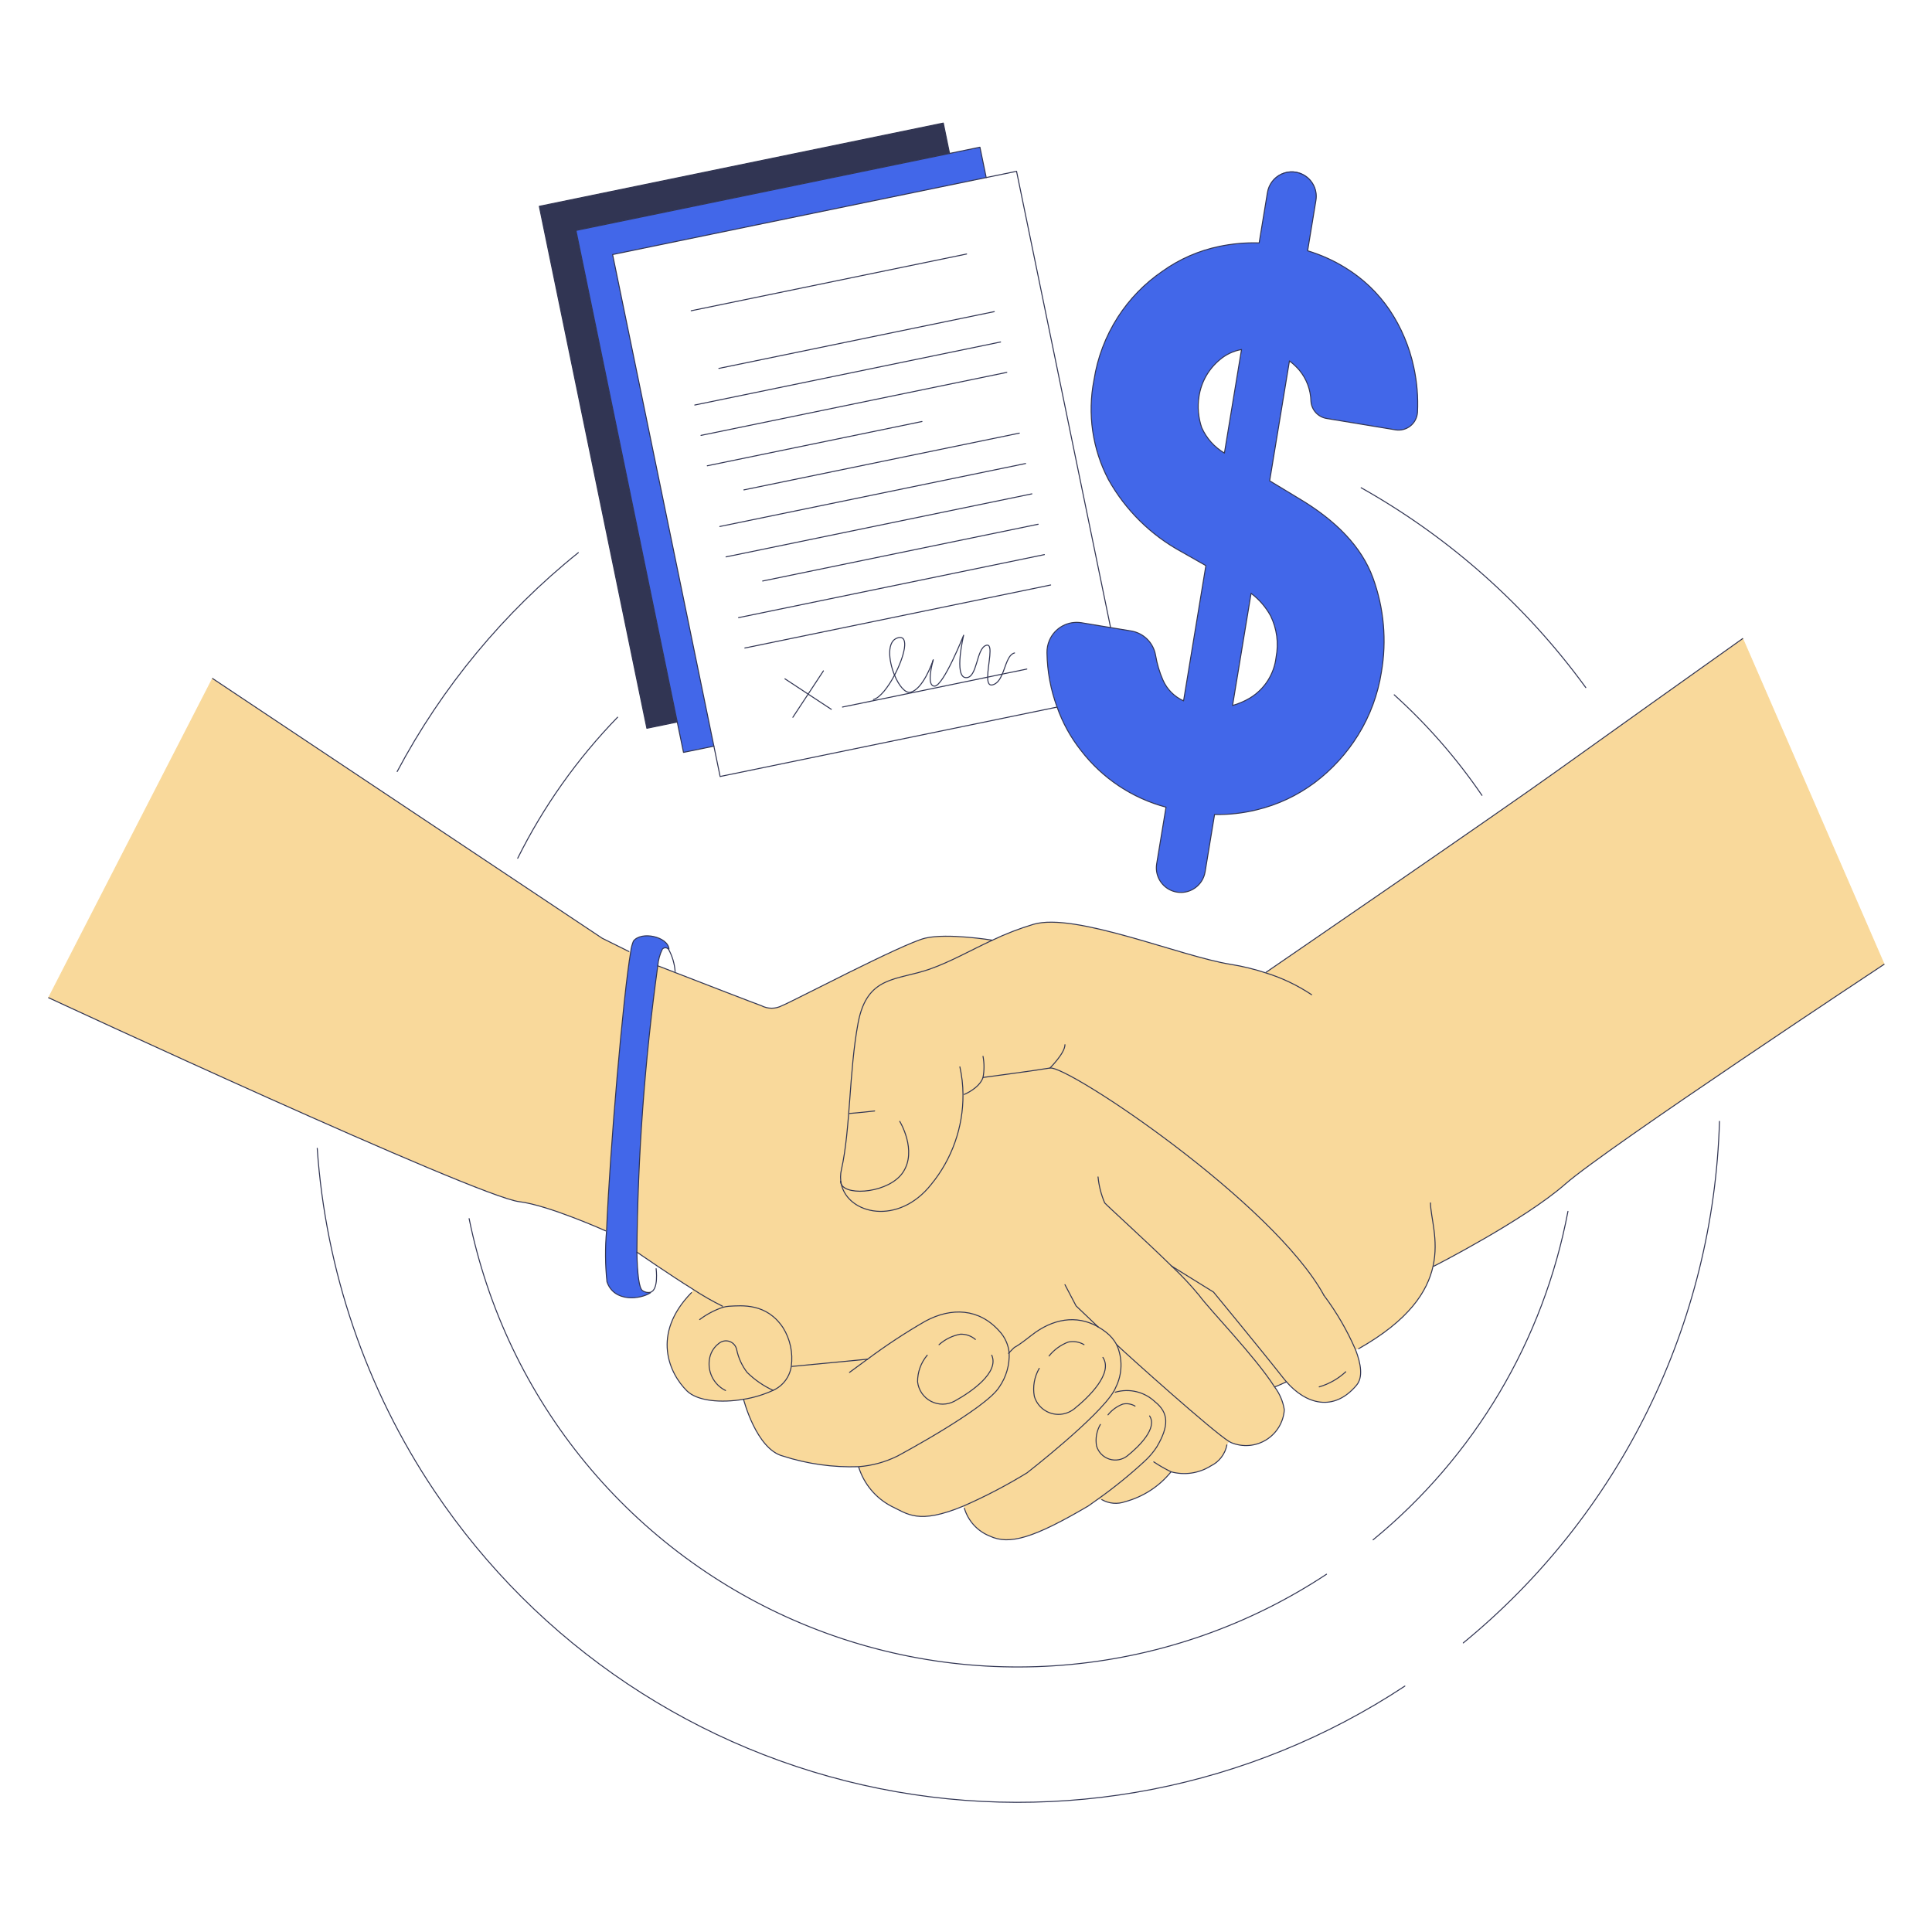 <svg width="160" height="160" viewBox="0 0 160 160" fill="none" xmlns="http://www.w3.org/2000/svg">
<g id="Business Deal">
<g id="business-deal-london-200-ico_3AwJSALza8t3bUkE">
<path id="Vector" d="M69.674 98.08C69.583 97.677 69.586 97.259 69.682 96.857C70.427 93.557 70.314 88.687 71.059 84.728C71.804 80.769 74.259 81.214 76.974 80.266C78.706 79.658 80.328 78.723 82.174 77.866C83.273 77.341 84.411 76.9 85.578 76.549C89.034 75.531 97.709 79.189 101.91 79.862C102.903 80.019 103.882 80.258 104.836 80.574L104.855 80.516C104.855 80.516 124.017 67.382 129.026 63.785C134.036 60.188 144.32 52.885 144.32 52.885L156.033 79.861C156.033 79.861 133.036 95.061 129.633 98.058C126.23 101.054 118.745 104.863 118.745 104.863L118.684 104.849C118.227 106.942 116.707 109.329 112.517 111.695L112.264 111.783C111.571 110.188 110.694 108.678 109.651 107.286C105.472 99.598 88.427 88.206 86.954 88.45C85.48 88.695 81.41 89.231 81.41 89.231C81.111 90.13 79.86 90.634 79.86 90.634H79.753C79.773 93.353 78.839 95.994 77.113 98.096C74.386 101.536 70.234 100.56 69.674 98.08Z" fill="#F9D99B"/>
<path id="Vector_2" d="M117.082 30.41C117.35 31.636 117.454 32.892 117.39 34.146C117.378 34.365 117.319 34.58 117.218 34.775C117.116 34.97 116.975 35.142 116.802 35.279C116.63 35.416 116.432 35.515 116.219 35.57C116.006 35.625 115.784 35.634 115.567 35.598L109.873 34.658C109.524 34.602 109.204 34.429 108.966 34.168C108.729 33.906 108.588 33.571 108.566 33.218C108.544 32.281 108.206 31.378 107.606 30.658C107.362 30.373 107.087 30.116 106.787 29.89L105.149 39.819L107.489 41.235C110.708 43.133 112.777 45.334 113.694 47.84C114.612 50.343 114.856 53.043 114.4 55.67C114.111 57.519 113.455 59.292 112.47 60.883C111.53 62.399 110.318 63.728 108.895 64.803C107.455 65.881 105.809 66.653 104.059 67.071C102.923 67.35 101.756 67.478 100.586 67.454L99.802 72.208C99.759 72.472 99.664 72.724 99.523 72.951C99.382 73.178 99.198 73.374 98.981 73.53C98.764 73.685 98.518 73.796 98.258 73.857C97.998 73.917 97.728 73.926 97.465 73.882C97.201 73.838 96.949 73.743 96.722 73.603C96.496 73.462 96.299 73.277 96.144 73.06C95.831 72.621 95.704 72.077 95.791 71.545L96.566 66.849C93.769 66.106 91.296 64.458 89.533 62.163C88.674 61.079 88.002 59.86 87.542 58.555C87.399 58.161 87.273 57.761 87.166 57.355C86.879 56.279 86.725 55.172 86.709 54.059C86.701 53.698 86.773 53.339 86.919 53.008C87.065 52.677 87.283 52.382 87.555 52.145C87.829 51.907 88.15 51.733 88.498 51.634C88.846 51.535 89.212 51.513 89.569 51.571L91.974 51.971L93.682 52.251C94.187 52.337 94.653 52.578 95.016 52.94C95.378 53.303 95.618 53.77 95.703 54.275C95.822 54.976 96.026 55.659 96.308 56.31C96.644 57.08 97.254 57.697 98.021 58.04L99.869 46.84L97.826 45.68C95.293 44.299 93.202 42.23 91.794 39.711C90.47 37.181 90.048 34.274 90.598 31.471C90.888 29.618 91.56 27.846 92.572 26.267C93.536 24.763 94.793 23.468 96.268 22.461C97.677 21.453 99.281 20.751 100.978 20.402C102.062 20.175 103.17 20.078 104.278 20.113L104.967 15.931C105.006 15.663 105.097 15.406 105.237 15.174C105.376 14.942 105.56 14.74 105.778 14.58C105.997 14.42 106.245 14.305 106.508 14.243C106.771 14.18 107.044 14.17 107.311 14.214C107.578 14.258 107.834 14.355 108.063 14.499C108.292 14.643 108.49 14.832 108.645 15.053C108.801 15.275 108.91 15.525 108.968 15.79C109.025 16.054 109.029 16.328 108.979 16.594L108.292 20.765C109.392 21.095 110.444 21.568 111.421 22.173C112.872 23.063 114.117 24.252 115.075 25.659C116.042 27.1 116.723 28.712 117.082 30.41ZM105.68 54.416C105.903 53.257 105.742 52.056 105.221 50.996C104.821 50.269 104.27 49.635 103.606 49.137L102.073 58.425C102.57 58.285 103.046 58.082 103.491 57.82C104.094 57.46 104.604 56.965 104.984 56.374C105.364 55.784 105.602 55.114 105.68 54.416ZM101.404 37.52L102.82 28.944C102.15 29.06 101.523 29.355 101.008 29.799C100.09 30.564 99.483 31.638 99.301 32.819C99.162 33.688 99.239 34.578 99.523 35.41C99.915 36.292 100.573 37.03 101.404 37.52Z" fill="#4267E9"/>
<path id="Vector_3" d="M69.674 98.08C70.234 100.56 74.386 101.534 77.109 98.097C78.835 95.995 79.769 93.354 79.749 90.634H79.856C79.856 90.634 81.107 90.131 81.406 89.232C81.406 89.232 85.473 88.696 86.95 88.451C88.426 88.206 105.468 99.598 109.647 107.286C110.69 108.679 111.567 110.188 112.26 111.784C112.714 112.956 112.886 114.072 112.34 114.718C110.456 116.958 108.152 116.299 106.535 114.438C106.455 114.347 106.375 114.25 106.295 114.152C104.67 112.076 100.498 107.008 100.498 107.008L97.018 104.848C97.83 105.608 98.592 106.419 99.3 107.276C100.232 108.546 103.898 112.289 105.544 114.854C105.967 115.409 106.245 116.061 106.353 116.751C106.319 117.256 106.165 117.745 105.904 118.178C105.642 118.611 105.282 118.975 104.851 119.241C104.421 119.506 103.934 119.666 103.43 119.706C102.926 119.746 102.42 119.665 101.953 119.471C101.895 119.447 101.84 119.418 101.787 119.383C100.394 118.52 93.534 112.366 92.469 111.363C92.256 110.968 91.963 110.621 91.609 110.346C91.395 110.173 91.166 110.018 90.926 109.884L90.916 109.875C89.112 108.85 87.138 109.235 85.433 110.568C83.552 112.045 84.377 111.173 83.563 112.02C83.493 111.354 83.209 110.728 82.752 110.238C81.066 108.346 78.782 108.253 76.631 109.41C74.971 110.364 73.37 111.417 71.836 112.562L65.578 113.161L65.523 113.15C65.676 112.037 65.435 110.905 64.841 109.95C63.481 107.899 61.44 108.11 60.365 108.174C60.189 108.186 60.014 108.218 59.845 108.268L59.831 108.174C58.998 107.764 58.191 107.303 57.414 106.794C56.402 106.156 55.4 105.503 54.409 104.834C53.849 104.458 53.292 104.078 52.738 103.695C52.803 95.762 53.381 87.842 54.466 79.982L55.878 80.53C58.165 81.418 62.487 83.09 63.04 83.285C63.305 83.424 63.599 83.497 63.898 83.497C64.197 83.497 64.491 83.424 64.756 83.285C65.539 82.988 74.75 78.138 76.612 77.695C78.474 77.253 82.169 77.862 82.169 77.862C80.321 78.723 78.699 79.658 76.969 80.262C74.258 81.211 71.797 80.762 71.054 84.725C70.312 88.687 70.422 93.554 69.677 96.854C69.582 97.257 69.581 97.676 69.674 98.08Z" fill="#F9D99B"/>
<path id="Vector_4" d="M106.304 114.151C106.384 114.25 106.464 114.346 106.544 114.437C106.544 114.437 105.576 114.885 105.557 114.855C103.91 112.29 100.245 108.547 99.313 107.277C98.605 106.42 97.842 105.609 97.03 104.849L100.511 107.009C100.511 107.009 104.678 112.075 106.304 114.151Z" fill="#F9D99B"/>
<path id="Vector_5" d="M101.797 119.383L101.607 119.661C101.536 120.034 101.378 120.385 101.147 120.687C100.916 120.989 100.618 121.233 100.277 121.399C99.791 121.704 99.248 121.905 98.681 121.99C98.114 122.074 97.535 122.039 96.982 121.888C96.486 121.648 96.008 121.373 95.55 121.066L94.818 120.986C95.188 120.645 95.515 120.259 95.792 119.839C96.832 118.086 96.796 116.999 95.649 116.086C95.218 115.678 94.687 115.391 94.11 115.252C93.533 115.114 92.93 115.13 92.361 115.298L92.239 115.223C92.301 115.121 92.354 115.014 92.399 114.903C92.673 114.356 92.822 113.756 92.836 113.144C92.85 112.533 92.728 111.926 92.479 111.367C93.543 112.366 100.4 118.52 101.797 119.383Z" fill="#F9D99B"/>
<path id="Vector_6" d="M96.982 121.888C96.009 123.094 94.677 123.961 93.18 124.363C92.865 124.476 92.529 124.519 92.195 124.49C91.861 124.461 91.538 124.359 91.247 124.193L90.873 124.187C92.255 123.206 93.573 122.138 94.818 120.987L95.55 121.067C96.008 121.374 96.486 121.648 96.982 121.888Z" fill="#F9D99B"/>
<path id="Vector_7" d="M95.649 116.08C96.796 116.993 96.829 118.08 95.792 119.833C95.515 120.253 95.188 120.638 94.818 120.98C93.573 122.13 92.255 123.199 90.873 124.18C90.414 124.513 90.12 124.716 90.12 124.716C85.594 127.375 83.586 127.966 81.967 127.204C81.466 127.003 81.016 126.692 80.652 126.293C80.287 125.894 80.018 125.418 79.864 124.9L79.784 124.718C81.601 123.922 83.362 123.003 85.053 121.966C85.053 121.966 90.973 117.361 92.237 115.214L92.358 115.288C92.928 115.12 93.532 115.104 94.11 115.243C94.687 115.382 95.218 115.671 95.649 116.08Z" fill="#F9D99B"/>
<path id="Vector_8" d="M92.48 111.36C92.729 111.919 92.85 112.526 92.837 113.137C92.823 113.748 92.674 114.349 92.4 114.896C92.355 115.007 92.302 115.114 92.24 115.216C90.975 117.363 85.056 121.969 85.056 121.969C83.365 123.005 81.604 123.925 79.787 124.721C76.027 126.286 75.152 125.361 73.802 124.726C72.515 124.047 71.549 122.887 71.113 121.498V121.46C72.231 121.376 73.322 121.077 74.327 120.58C74.327 120.58 81.663 116.66 82.766 114.853C83.34 114.022 83.625 113.024 83.577 112.015C84.39 111.168 83.566 112.04 85.446 110.563C87.151 109.23 89.126 108.845 90.93 109.87L90.94 109.879C91.18 110.014 91.408 110.168 91.622 110.341C91.976 110.617 92.269 110.964 92.48 111.36Z" fill="#F9D99B"/>
<path id="Vector_9" d="M71.84 112.56C73.376 111.415 74.979 110.363 76.64 109.409C78.79 108.251 81.075 108.345 82.761 110.237C83.218 110.727 83.502 111.352 83.572 112.018C83.62 113.028 83.335 114.025 82.761 114.856C81.658 116.662 74.322 120.583 74.322 120.583C73.317 121.081 72.226 121.379 71.108 121.463C68.982 121.534 66.86 121.236 64.836 120.583C62.629 120.011 61.575 115.882 61.575 115.882C62.42 115.744 63.243 115.494 64.022 115.139C64.421 114.961 64.767 114.685 65.031 114.337C65.294 113.989 65.466 113.58 65.53 113.149L65.584 113.159L71.84 112.56Z" fill="#F9D99B"/>
<path id="Vector_10" d="M81.154 12.19L81.673 14.704L50.732 21.08L59.121 61.794L56.605 62.31L56.086 59.794L47.699 19.084L78.638 12.708L81.154 12.19Z" fill="#4267E9"/>
<path id="Vector_11" d="M78.638 12.708L47.699 19.084L56.086 59.794L53.57 60.314L44.663 17.085L78.121 10.192L78.638 12.708Z" fill="#313553"/>
<path id="Vector_12" d="M59.852 108.267C60.022 108.217 60.196 108.186 60.372 108.174C61.447 108.113 63.484 107.898 64.848 109.95C65.442 110.904 65.683 112.036 65.53 113.15C65.467 113.581 65.295 113.99 65.032 114.338C64.768 114.686 64.421 114.962 64.023 115.14C63.244 115.495 62.421 115.745 61.576 115.882C59.698 116.198 57.746 116.028 56.888 115.184C55.448 113.762 53.899 110.496 57.262 107.046L57.422 106.792C58.198 107.302 59.006 107.762 59.839 108.173L59.852 108.267Z" fill="#F9D99B"/>
<path id="Vector_13" d="M55.403 78.602L55.373 78.626C55.343 78.587 55.305 78.554 55.261 78.531C55.217 78.508 55.169 78.494 55.119 78.492C55.069 78.49 55.02 78.498 54.974 78.517C54.928 78.536 54.887 78.565 54.854 78.602C54.642 79.034 54.514 79.502 54.474 79.982C53.388 87.841 52.81 95.761 52.745 103.694C52.78 105.522 52.926 106.727 53.22 106.89C53.404 107.017 53.63 107.066 53.85 107.026L53.861 107.062C53.042 107.607 50.855 107.882 50.261 106.153C50.114 104.751 50.103 103.338 50.228 101.934C50.511 95.134 51.619 82.334 52.228 78.827C52.261 78.522 52.337 78.223 52.454 77.939C53.11 77.078 55.326 77.574 55.403 78.602Z" fill="#4267E9"/>
<path id="Vector_14" d="M52.08 78.8L52.231 78.828C51.621 82.339 50.513 95.138 50.231 101.935H50.151C50.151 101.935 45.411 99.807 43.002 99.521C39.51 99.109 4.033 82.633 4.033 82.633L17.607 56.193L49.874 77.703L52.08 78.8Z" fill="#F9D99B"/>
<path id="Vector_15" d="M144.317 52.885L156.03 79.861" stroke="#F9D99B" stroke-width="0.082" stroke-linecap="round" stroke-linejoin="round"/>
<path id="Vector_16" d="M4.03 82.63L17.607 56.193" stroke="#F9D99B" stroke-width="0.082" stroke-linecap="round" stroke-linejoin="round"/>
<path id="Vector_17" d="M116.345 139.634C103.528 148.097 87.884 151.147 72.827 148.119C57.769 145.091 44.521 136.23 35.972 123.47C30.314 115.024 26.97 105.242 26.271 95.099" stroke="#313553" stroke-width="0.082" stroke-linecap="round" stroke-linejoin="round"/>
<path id="Vector_18" d="M142.4 92.867C142.159 101.165 140.14 109.315 136.479 116.767C132.819 124.218 127.602 130.797 121.182 136.06" stroke="#313553" stroke-width="0.082" stroke-linecap="round" stroke-linejoin="round"/>
<path id="Vector_19" d="M109.856 130.371C103.524 134.554 96.262 137.119 88.708 137.841C81.154 138.563 73.538 137.42 66.528 134.512C59.519 131.604 53.33 127.021 48.504 121.164C43.679 115.307 40.364 108.356 38.85 100.92" stroke="#313553" stroke-width="0.082" stroke-linecap="round" stroke-linejoin="round"/>
<path id="Vector_20" d="M129.851 100.32C127.828 110.999 122.116 120.626 113.714 127.52" stroke="#313553" stroke-width="0.082" stroke-linecap="round" stroke-linejoin="round"/>
<path id="Vector_21" d="M115.462 57.542C118.207 60.019 120.647 62.814 122.73 65.868" stroke="#313553" stroke-width="0.082" stroke-linecap="round" stroke-linejoin="round"/>
<path id="Vector_22" d="M42.874 71.076C45.013 66.779 47.804 62.839 51.147 59.396" stroke="#313553" stroke-width="0.082" stroke-linecap="round" stroke-linejoin="round"/>
<path id="Vector_23" d="M112.724 40.394C120.042 44.51 126.387 50.155 131.328 56.943" stroke="#313553" stroke-width="0.082" stroke-linecap="round" stroke-linejoin="round"/>
<path id="Vector_24" d="M32.893 63.894C36.612 56.896 41.717 50.728 47.897 45.766" stroke="#313553" stroke-width="0.082" stroke-linecap="round" stroke-linejoin="round"/>
<path id="Vector_25" d="M104.858 80.515C104.858 80.515 124.019 67.381 129.029 63.784C134.119 60.142 139.216 56.509 144.32 52.885" stroke="#313553" stroke-width="0.082" stroke-linecap="round" stroke-linejoin="round"/>
<path id="Vector_26" d="M118.743 104.863C118.743 104.863 126.227 101.052 129.631 98.058C133.035 95.063 156.031 79.861 156.031 79.861" stroke="#313553" stroke-width="0.082" stroke-linecap="round" stroke-linejoin="round"/>
<path id="Vector_27" d="M4.03 82.63C4.03 82.63 39.508 99.11 43 99.518C45.409 99.804 50.149 101.932 50.149 101.932" stroke="#313553" stroke-width="0.082" stroke-linecap="round" stroke-linejoin="round"/>
<path id="Vector_28" d="M52.082 78.799L49.874 77.703L17.607 56.193" stroke="#313553" stroke-width="0.082" stroke-linecap="round" stroke-linejoin="round"/>
<path id="Vector_29" d="M55.912 80.458C55.865 79.816 55.681 79.191 55.373 78.626C55.343 78.587 55.305 78.554 55.261 78.53C55.217 78.507 55.169 78.493 55.119 78.491C55.069 78.489 55.02 78.497 54.974 78.516C54.928 78.536 54.887 78.565 54.854 78.602C54.642 79.034 54.514 79.502 54.474 79.982C53.388 87.841 52.81 95.761 52.745 103.694C52.78 105.522 52.926 106.727 53.22 106.89C53.404 107.017 53.63 107.066 53.85 107.026C54.57 106.84 54.337 105.066 54.337 105.066" stroke="#313553" stroke-width="0.082" stroke-linecap="round" stroke-linejoin="round"/>
<path id="Vector_30" d="M55.403 78.602C55.323 77.574 53.11 77.082 52.458 77.939C52.341 78.223 52.265 78.522 52.233 78.827C51.622 82.338 50.514 95.138 50.233 101.934C50.108 103.338 50.119 104.751 50.266 106.153C50.857 107.882 53.043 107.607 53.866 107.062" stroke="#313553" stroke-width="0.082" stroke-linecap="round" stroke-linejoin="round"/>
<path id="Vector_31" d="M54.474 79.982L55.885 80.529C58.172 81.417 62.494 83.089 63.047 83.284C63.312 83.423 63.606 83.496 63.905 83.496C64.204 83.496 64.499 83.423 64.763 83.284C65.546 82.987 74.758 78.137 76.619 77.694C78.481 77.252 82.176 77.862 82.176 77.862" stroke="#313553" stroke-width="0.082" stroke-linecap="round" stroke-linejoin="round"/>
<path id="Vector_32" d="M52.745 103.694C52.745 103.694 53.443 104.178 54.416 104.833C55.296 105.426 56.404 106.158 57.422 106.793C58.198 107.302 59.006 107.763 59.838 108.174" stroke="#313553" stroke-width="0.082" stroke-linecap="round" stroke-linejoin="round"/>
<path id="Vector_33" d="M118.468 99.619C118.468 100.78 119.163 102.65 118.682 104.849C118.226 106.942 116.706 109.329 112.515 111.696" stroke="#313553" stroke-width="0.082" stroke-linecap="round" stroke-linejoin="round"/>
<path id="Vector_34" d="M108.622 82.377C107.453 81.597 106.179 80.99 104.838 80.573C103.884 80.257 102.906 80.019 101.913 79.861C97.711 79.19 89.033 75.53 85.58 76.548C84.413 76.9 83.276 77.34 82.176 77.865C80.328 78.726 78.706 79.66 76.976 80.265C74.265 81.214 71.804 80.765 71.062 84.727C70.319 88.69 70.43 93.556 69.684 96.856C69.588 97.258 69.585 97.676 69.676 98.079C70.236 100.559 74.389 101.533 77.111 98.096C78.837 95.994 79.772 93.353 79.751 90.634C79.746 89.867 79.659 89.102 79.493 88.354" stroke="#313553" stroke-width="0.082" stroke-linecap="round" stroke-linejoin="round"/>
<path id="Vector_35" d="M79.858 90.634C79.858 90.634 81.11 90.13 81.409 89.231C81.409 89.231 85.475 88.695 86.952 88.45C88.429 88.206 105.47 99.598 109.65 107.286" stroke="#313553" stroke-width="0.082" stroke-linecap="round" stroke-linejoin="round"/>
<path id="Vector_36" d="M109.65 107.286C110.692 108.678 111.569 110.188 112.262 111.783C112.716 112.955 112.889 114.071 112.342 114.718C110.458 116.958 108.154 116.298 106.538 114.437C106.458 114.346 106.378 114.25 106.298 114.151C104.672 112.075 100.501 107.007 100.501 107.007L97.02 104.847" stroke="#313553" stroke-width="0.082" stroke-linecap="round" stroke-linejoin="round"/>
<path id="Vector_37" d="M90.936 97.47C91.007 98.21 91.193 98.935 91.486 99.619C91.714 99.883 94.755 102.625 97.026 104.849C97.838 105.608 98.601 106.419 99.309 107.277C100.241 108.547 103.906 112.29 105.553 114.855C105.976 115.41 106.254 116.062 106.362 116.752C106.328 117.257 106.173 117.746 105.912 118.179C105.651 118.612 105.29 118.976 104.86 119.242C104.43 119.507 103.943 119.667 103.439 119.707C102.935 119.747 102.428 119.666 101.962 119.472C101.904 119.448 101.848 119.418 101.796 119.384C100.402 118.521 93.542 112.367 92.478 111.364L92.473 111.358" stroke="#313553" stroke-width="0.082" stroke-linecap="round" stroke-linejoin="round"/>
<path id="Vector_38" d="M101.607 119.661C101.536 120.034 101.378 120.385 101.147 120.687C100.917 120.989 100.618 121.233 100.277 121.399C99.791 121.704 99.248 121.905 98.681 121.99C98.114 122.074 97.535 122.039 96.982 121.888C96.486 121.648 96.008 121.373 95.55 121.066" stroke="#313553" stroke-width="0.082" stroke-linecap="round" stroke-linejoin="round"/>
<path id="Vector_39" d="M96.982 121.888C96.009 123.095 94.677 123.961 93.18 124.363C92.865 124.476 92.529 124.52 92.195 124.49C91.861 124.461 91.538 124.359 91.247 124.193" stroke="#313553" stroke-width="0.082" stroke-linecap="round" stroke-linejoin="round"/>
<path id="Vector_40" d="M86.952 88.45C86.952 88.45 88.195 87.218 88.195 86.518" stroke="#313553" stroke-width="0.082" stroke-linecap="round" stroke-linejoin="round"/>
<path id="Vector_41" d="M81.409 89.231C81.519 88.653 81.519 88.06 81.409 87.482" stroke="#313553" stroke-width="0.082" stroke-linecap="round" stroke-linejoin="round"/>
<path id="Vector_42" d="M69.61 97.824C69.61 97.915 69.632 98.002 69.674 98.082C70.171 99.089 73.661 98.764 74.78 97.087C75.986 95.275 74.513 92.867 74.513 92.867" stroke="#313553" stroke-width="0.082" stroke-linecap="round" stroke-linejoin="round"/>
<path id="Vector_43" d="M70.353 92.212C70.353 92.212 71.249 92.143 72.433 92.006" stroke="#313553" stroke-width="0.082" stroke-linecap="round" stroke-linejoin="round"/>
<path id="Vector_44" d="M109.251 114.855C110.07 114.614 110.822 114.186 111.448 113.606" stroke="#313553" stroke-width="0.082" stroke-linecap="round" stroke-linejoin="round"/>
<path id="Vector_45" d="M106.54 114.437C106.54 114.437 105.572 114.885 105.553 114.855" stroke="#313553" stroke-width="0.082" stroke-linecap="round" stroke-linejoin="round"/>
<path id="Vector_46" d="M57.944 109.28C58.522 108.843 59.166 108.502 59.852 108.271C60.022 108.221 60.196 108.19 60.372 108.178C61.447 108.117 63.484 107.902 64.848 109.954C65.442 110.908 65.683 112.04 65.53 113.154C65.467 113.585 65.295 113.994 65.032 114.342C64.768 114.69 64.421 114.966 64.023 115.144C63.244 115.499 62.421 115.749 61.576 115.886C59.698 116.202 57.746 116.032 56.888 115.188C55.448 113.766 53.899 110.5 57.262 107.05" stroke="#313553" stroke-width="0.082" stroke-linecap="round" stroke-linejoin="round"/>
<path id="Vector_47" d="M71.84 112.56C71.205 113.022 70.677 113.415 70.35 113.658" stroke="#313553" stroke-width="0.082" stroke-linecap="round" stroke-linejoin="round"/>
<path id="Vector_48" d="M61.576 115.883C61.576 115.883 62.63 120.013 64.837 120.585C66.861 121.238 68.983 121.535 71.109 121.465C72.227 121.381 73.318 121.082 74.323 120.585C74.323 120.585 81.659 116.665 82.762 114.858C83.336 114.026 83.621 113.029 83.573 112.02C83.503 111.354 83.218 110.728 82.762 110.238C81.076 108.346 78.791 108.253 76.641 109.41C74.981 110.364 73.38 111.417 71.846 112.562" stroke="#313553" stroke-width="0.082" stroke-linecap="round" stroke-linejoin="round"/>
<path id="Vector_49" d="M71.846 112.562H71.843L65.585 113.161" stroke="#313553" stroke-width="0.082" stroke-linecap="round" stroke-linejoin="round"/>
<path id="Vector_50" d="M76.79 112.232C76.268 112.848 75.985 113.63 75.99 114.437C76.029 114.776 76.15 115.101 76.344 115.382C76.538 115.664 76.798 115.893 77.101 116.051C77.404 116.208 77.742 116.289 78.083 116.286C78.425 116.283 78.761 116.195 79.061 116.032C80.482 115.246 82.759 113.654 82.133 112.232" stroke="#313553" stroke-width="0.082" stroke-linecap="round" stroke-linejoin="round"/>
<path id="Vector_51" d="M77.766 111.36C78.262 110.919 78.868 110.62 79.52 110.494C79.978 110.474 80.427 110.628 80.777 110.926" stroke="#313553" stroke-width="0.082" stroke-linecap="round" stroke-linejoin="round"/>
<path id="Vector_52" d="M90.926 109.875C89.122 108.85 87.147 109.235 85.442 110.568C83.562 112.045 84.386 111.173 83.573 112.02C83.556 112.037 83.54 112.056 83.521 112.075" stroke="#313553" stroke-width="0.082" stroke-linecap="round" stroke-linejoin="round"/>
<path id="Vector_53" d="M71.112 121.503C71.548 122.892 72.514 124.052 73.801 124.731C75.151 125.366 76.03 126.29 79.786 124.726C81.603 123.93 83.364 123.01 85.055 121.974C85.055 121.974 90.975 117.368 92.239 115.221C92.301 115.118 92.354 115.011 92.399 114.901C92.673 114.354 92.822 113.753 92.836 113.142C92.85 112.53 92.728 111.923 92.479 111.365C92.266 110.969 91.974 110.623 91.619 110.347C91.405 110.175 91.177 110.02 90.937 109.886" stroke="#313553" stroke-width="0.082" stroke-linecap="round" stroke-linejoin="round"/>
<path id="Vector_54" d="M86.066 113.323C85.66 114.02 85.514 114.839 85.657 115.633C85.801 116.128 86.124 116.552 86.563 116.823C87.002 117.094 87.526 117.192 88.034 117.099C88.37 117.038 88.686 116.895 88.954 116.683C90.224 115.666 92.195 113.711 91.338 112.416" stroke="#313553" stroke-width="0.082" stroke-linecap="round" stroke-linejoin="round"/>
<path id="Vector_55" d="M86.88 112.295C87.295 111.778 87.841 111.381 88.461 111.146C88.91 111.048 89.379 111.124 89.775 111.358" stroke="#313553" stroke-width="0.082" stroke-linecap="round" stroke-linejoin="round"/>
<path id="Vector_56" d="M79.864 124.907C80.018 125.425 80.287 125.902 80.651 126.301C81.015 126.7 81.465 127.011 81.967 127.211C83.586 127.973 85.594 127.382 90.12 124.723C90.12 124.723 90.414 124.52 90.873 124.187C92.255 123.206 93.573 122.138 94.818 120.987C95.188 120.645 95.515 120.26 95.792 119.84C96.832 118.086 96.796 117 95.649 116.087C95.218 115.679 94.687 115.392 94.11 115.253C93.533 115.115 92.93 115.13 92.361 115.298" stroke="#313553" stroke-width="0.082" stroke-linecap="round" stroke-linejoin="round"/>
<path id="Vector_57" d="M91.129 117.967C90.814 118.506 90.702 119.138 90.813 119.752C90.887 120.006 91.023 120.238 91.207 120.427C91.392 120.616 91.62 120.758 91.872 120.838C92.124 120.919 92.392 120.936 92.652 120.888C92.912 120.841 93.157 120.73 93.364 120.566C94.346 119.779 95.872 118.267 95.204 117.263" stroke="#313553" stroke-width="0.082" stroke-linecap="round" stroke-linejoin="round"/>
<path id="Vector_58" d="M91.76 117.17C92.082 116.77 92.505 116.463 92.986 116.282C93.333 116.206 93.696 116.265 94.001 116.447" stroke="#313553" stroke-width="0.082" stroke-linecap="round" stroke-linejoin="round"/>
<path id="Vector_59" d="M88.195 106.392L89.116 108.149L90.926 109.875L90.936 109.884" stroke="#313553" stroke-width="0.082" stroke-linecap="round" stroke-linejoin="round"/>
<path id="Vector_60" d="M64.023 115.141C63.224 114.775 62.496 114.271 61.87 113.654C61.446 113.1 61.151 112.458 61.01 111.775C60.98 111.621 60.91 111.477 60.807 111.358C60.705 111.238 60.573 111.148 60.425 111.095C60.277 111.042 60.118 111.028 59.963 111.056C59.808 111.083 59.663 111.15 59.542 111.25C59.157 111.535 58.887 111.949 58.782 112.416C58.661 112.953 58.723 113.514 58.96 114.011C59.196 114.508 59.593 114.91 60.086 115.154" stroke="#313553" stroke-width="0.082" stroke-linecap="round" stroke-linejoin="round"/>
<path id="Vector_61" d="M87.522 58.562L59.638 64.306L59.121 61.794L50.732 21.08L81.673 14.704L84.186 14.187L91.973 51.967" stroke="#313553" stroke-width="0.082" stroke-linecap="round" stroke-linejoin="round"/>
<path id="Vector_62" d="M59.121 61.794L56.605 62.31L56.086 59.794L47.699 19.084L78.638 12.708L81.154 12.19L81.673 14.704V14.706" stroke="#313553" stroke-width="0.082" stroke-linecap="round" stroke-linejoin="round"/>
<path id="Vector_63" d="M56.086 59.794L53.57 60.314L44.663 17.085L78.121 10.192L78.638 12.708" stroke="#313553" stroke-width="0.082" stroke-linecap="round" stroke-linejoin="round"/>
<path id="Vector_64" d="M57.24 25.735L80.05 21.036" stroke="#313553" stroke-width="0.082" stroke-linecap="round" stroke-linejoin="round"/>
<path id="Vector_65" d="M59.533 30.509L82.344 25.806" stroke="#313553" stroke-width="0.082" stroke-linecap="round" stroke-linejoin="round"/>
<path id="Vector_66" d="M57.537 33.542L82.863 28.322" stroke="#313553" stroke-width="0.082" stroke-linecap="round" stroke-linejoin="round"/>
<path id="Vector_67" d="M58.054 36.057L83.38 30.838" stroke="#313553" stroke-width="0.082" stroke-linecap="round" stroke-linejoin="round"/>
<path id="Vector_68" d="M58.574 38.573L76.353 34.908" stroke="#313553" stroke-width="0.082" stroke-linecap="round" stroke-linejoin="round"/>
<path id="Vector_69" d="M61.606 40.57L84.417 35.87" stroke="#313553" stroke-width="0.082" stroke-linecap="round" stroke-linejoin="round"/>
<path id="Vector_70" d="M59.61 43.602L84.937 38.386" stroke="#313553" stroke-width="0.082" stroke-linecap="round" stroke-linejoin="round"/>
<path id="Vector_71" d="M60.127 46.118L85.454 40.899" stroke="#313553" stroke-width="0.082" stroke-linecap="round" stroke-linejoin="round"/>
<path id="Vector_72" d="M63.16 48.117L85.974 43.415" stroke="#313553" stroke-width="0.082" stroke-linecap="round" stroke-linejoin="round"/>
<path id="Vector_73" d="M61.164 51.15L86.49 45.931" stroke="#313553" stroke-width="0.082" stroke-linecap="round" stroke-linejoin="round"/>
<path id="Vector_74" d="M61.683 53.666L87.01 48.447" stroke="#313553" stroke-width="0.082" stroke-linecap="round" stroke-linejoin="round"/>
<path id="Vector_75" d="M69.77 58.554L72.352 58.024L75.42 57.391L81.794 56.077L83.004 55.826L85.036 55.409" stroke="#313553" stroke-width="0.082" stroke-linecap="round" stroke-linejoin="round"/>
<path id="Vector_76" d="M77.28 54.674C77.2 54.966 76.705 56.803 77.387 56.822C78.124 56.844 79.804 52.607 79.804 52.607C79.804 52.607 78.982 56.047 79.977 56.118C80.972 56.19 80.827 53.671 81.69 53.438C82.298 53.272 81.794 55.07 81.794 56.078C81.794 56.51 81.888 56.798 82.199 56.718C82.586 56.622 82.82 56.256 83.005 55.826C83.307 55.106 83.48 54.21 84.019 54.075" stroke="#313553" stroke-width="0.082" stroke-linecap="round" stroke-linejoin="round"/>
<path id="Vector_77" d="M74.08 55.912C74.432 56.767 74.96 57.432 75.405 57.328C76.417 57.083 77.17 54.986 77.278 54.675C77.28 54.665 77.282 54.656 77.286 54.647V54.639" stroke="#313553" stroke-width="0.082" stroke-linecap="round" stroke-linejoin="round"/>
<path id="Vector_78" d="M74.08 55.912C74.896 54.372 75.347 52.566 74.371 52.816C73.424 53.061 73.575 54.68 74.08 55.912Z" stroke="#313553" stroke-width="0.082" stroke-linecap="round" stroke-linejoin="round"/>
<path id="Vector_79" d="M72.333 57.933C72.88 57.785 73.556 56.905 74.082 55.912" stroke="#313553" stroke-width="0.082" stroke-linecap="round" stroke-linejoin="round"/>
<path id="Vector_80" d="M68.192 55.56L66.927 57.482L65.662 59.401" stroke="#313553" stroke-width="0.082" stroke-linecap="round" stroke-linejoin="round"/>
<path id="Vector_81" d="M65.005 56.217L66.927 57.482L68.846 58.744" stroke="#313553" stroke-width="0.082" stroke-linecap="round" stroke-linejoin="round"/>
<path id="Vector_82" d="M87.541 58.554C88 59.859 88.673 61.078 89.531 62.162C91.295 64.456 93.768 66.103 96.565 66.847L95.79 71.543C95.725 71.94 95.779 72.347 95.945 72.713C96.111 73.079 96.381 73.388 96.722 73.601C97.063 73.814 97.46 73.92 97.862 73.907C98.263 73.894 98.653 73.762 98.979 73.527C99.196 73.372 99.381 73.175 99.522 72.949C99.662 72.722 99.757 72.47 99.801 72.206L100.585 67.452C101.754 67.477 102.922 67.348 104.058 67.07C105.808 66.651 107.453 65.879 108.894 64.8C110.317 63.725 111.529 62.396 112.468 60.88C113.454 59.29 114.11 57.518 114.4 55.67C114.855 53.042 114.612 50.342 113.694 47.839C112.775 45.333 110.706 43.131 107.488 41.234L105.148 39.818L106.786 29.89C107.086 30.115 107.361 30.372 107.606 30.657C108.205 31.378 108.543 32.28 108.566 33.217C108.587 33.57 108.728 33.904 108.966 34.166C109.203 34.428 109.523 34.601 109.872 34.657L115.566 35.597C115.783 35.633 116.005 35.623 116.218 35.568C116.43 35.513 116.629 35.414 116.801 35.277C116.973 35.14 117.114 34.969 117.216 34.774C117.317 34.579 117.376 34.365 117.39 34.146C117.453 32.892 117.349 31.635 117.082 30.409C116.722 28.713 116.041 27.102 115.074 25.663C114.117 24.256 112.871 23.067 111.42 22.177C110.443 21.572 109.391 21.099 108.291 20.769L108.978 16.598C109.044 16.201 108.991 15.793 108.825 15.427C108.659 15.061 108.388 14.752 108.046 14.54C107.762 14.364 107.439 14.26 107.106 14.238C106.772 14.217 106.438 14.277 106.134 14.415C105.829 14.553 105.564 14.764 105.36 15.029C105.156 15.294 105.021 15.605 104.966 15.935L104.277 20.117C103.169 20.082 102.061 20.179 100.977 20.406C99.28 20.755 97.676 21.457 96.267 22.465C94.792 23.472 93.535 24.767 92.571 26.27C91.559 27.849 90.887 29.622 90.598 31.475C90.047 34.278 90.469 37.185 91.794 39.715C93.201 42.233 95.293 44.302 97.826 45.683L99.866 46.842L98.018 58.042C97.252 57.698 96.641 57.081 96.306 56.312C96.023 55.66 95.82 54.977 95.701 54.277C95.616 53.771 95.376 53.304 95.014 52.942C94.651 52.579 94.185 52.339 93.679 52.254L91.972 51.973L89.566 51.573C89.028 51.484 88.475 51.578 87.996 51.837C87.516 52.097 87.136 52.51 86.916 53.009C86.77 53.34 86.698 53.699 86.706 54.061C86.729 55.595 87.011 57.114 87.541 58.554Z" stroke="#313553" stroke-width="0.082" stroke-linecap="round" stroke-linejoin="round"/>
<path id="Vector_83" d="M99.52 35.414C99.235 34.58 99.159 33.69 99.298 32.821C99.48 31.64 100.087 30.567 101.005 29.802C101.52 29.358 102.146 29.062 102.817 28.946L101.401 37.522C100.57 37.032 99.912 36.295 99.52 35.414Z" stroke="#313553" stroke-width="0.082" stroke-linecap="round" stroke-linejoin="round"/>
<path id="Vector_84" d="M103.494 57.82C103.049 58.082 102.572 58.285 102.075 58.425L103.609 49.137C104.273 49.635 104.823 50.269 105.223 50.996C105.744 52.056 105.905 53.256 105.682 54.416C105.604 55.114 105.366 55.784 104.987 56.374C104.607 56.965 104.096 57.459 103.494 57.82Z" stroke="#313553" stroke-width="0.082" stroke-linecap="round" stroke-linejoin="round"/>
</g>
</g>
</svg>
